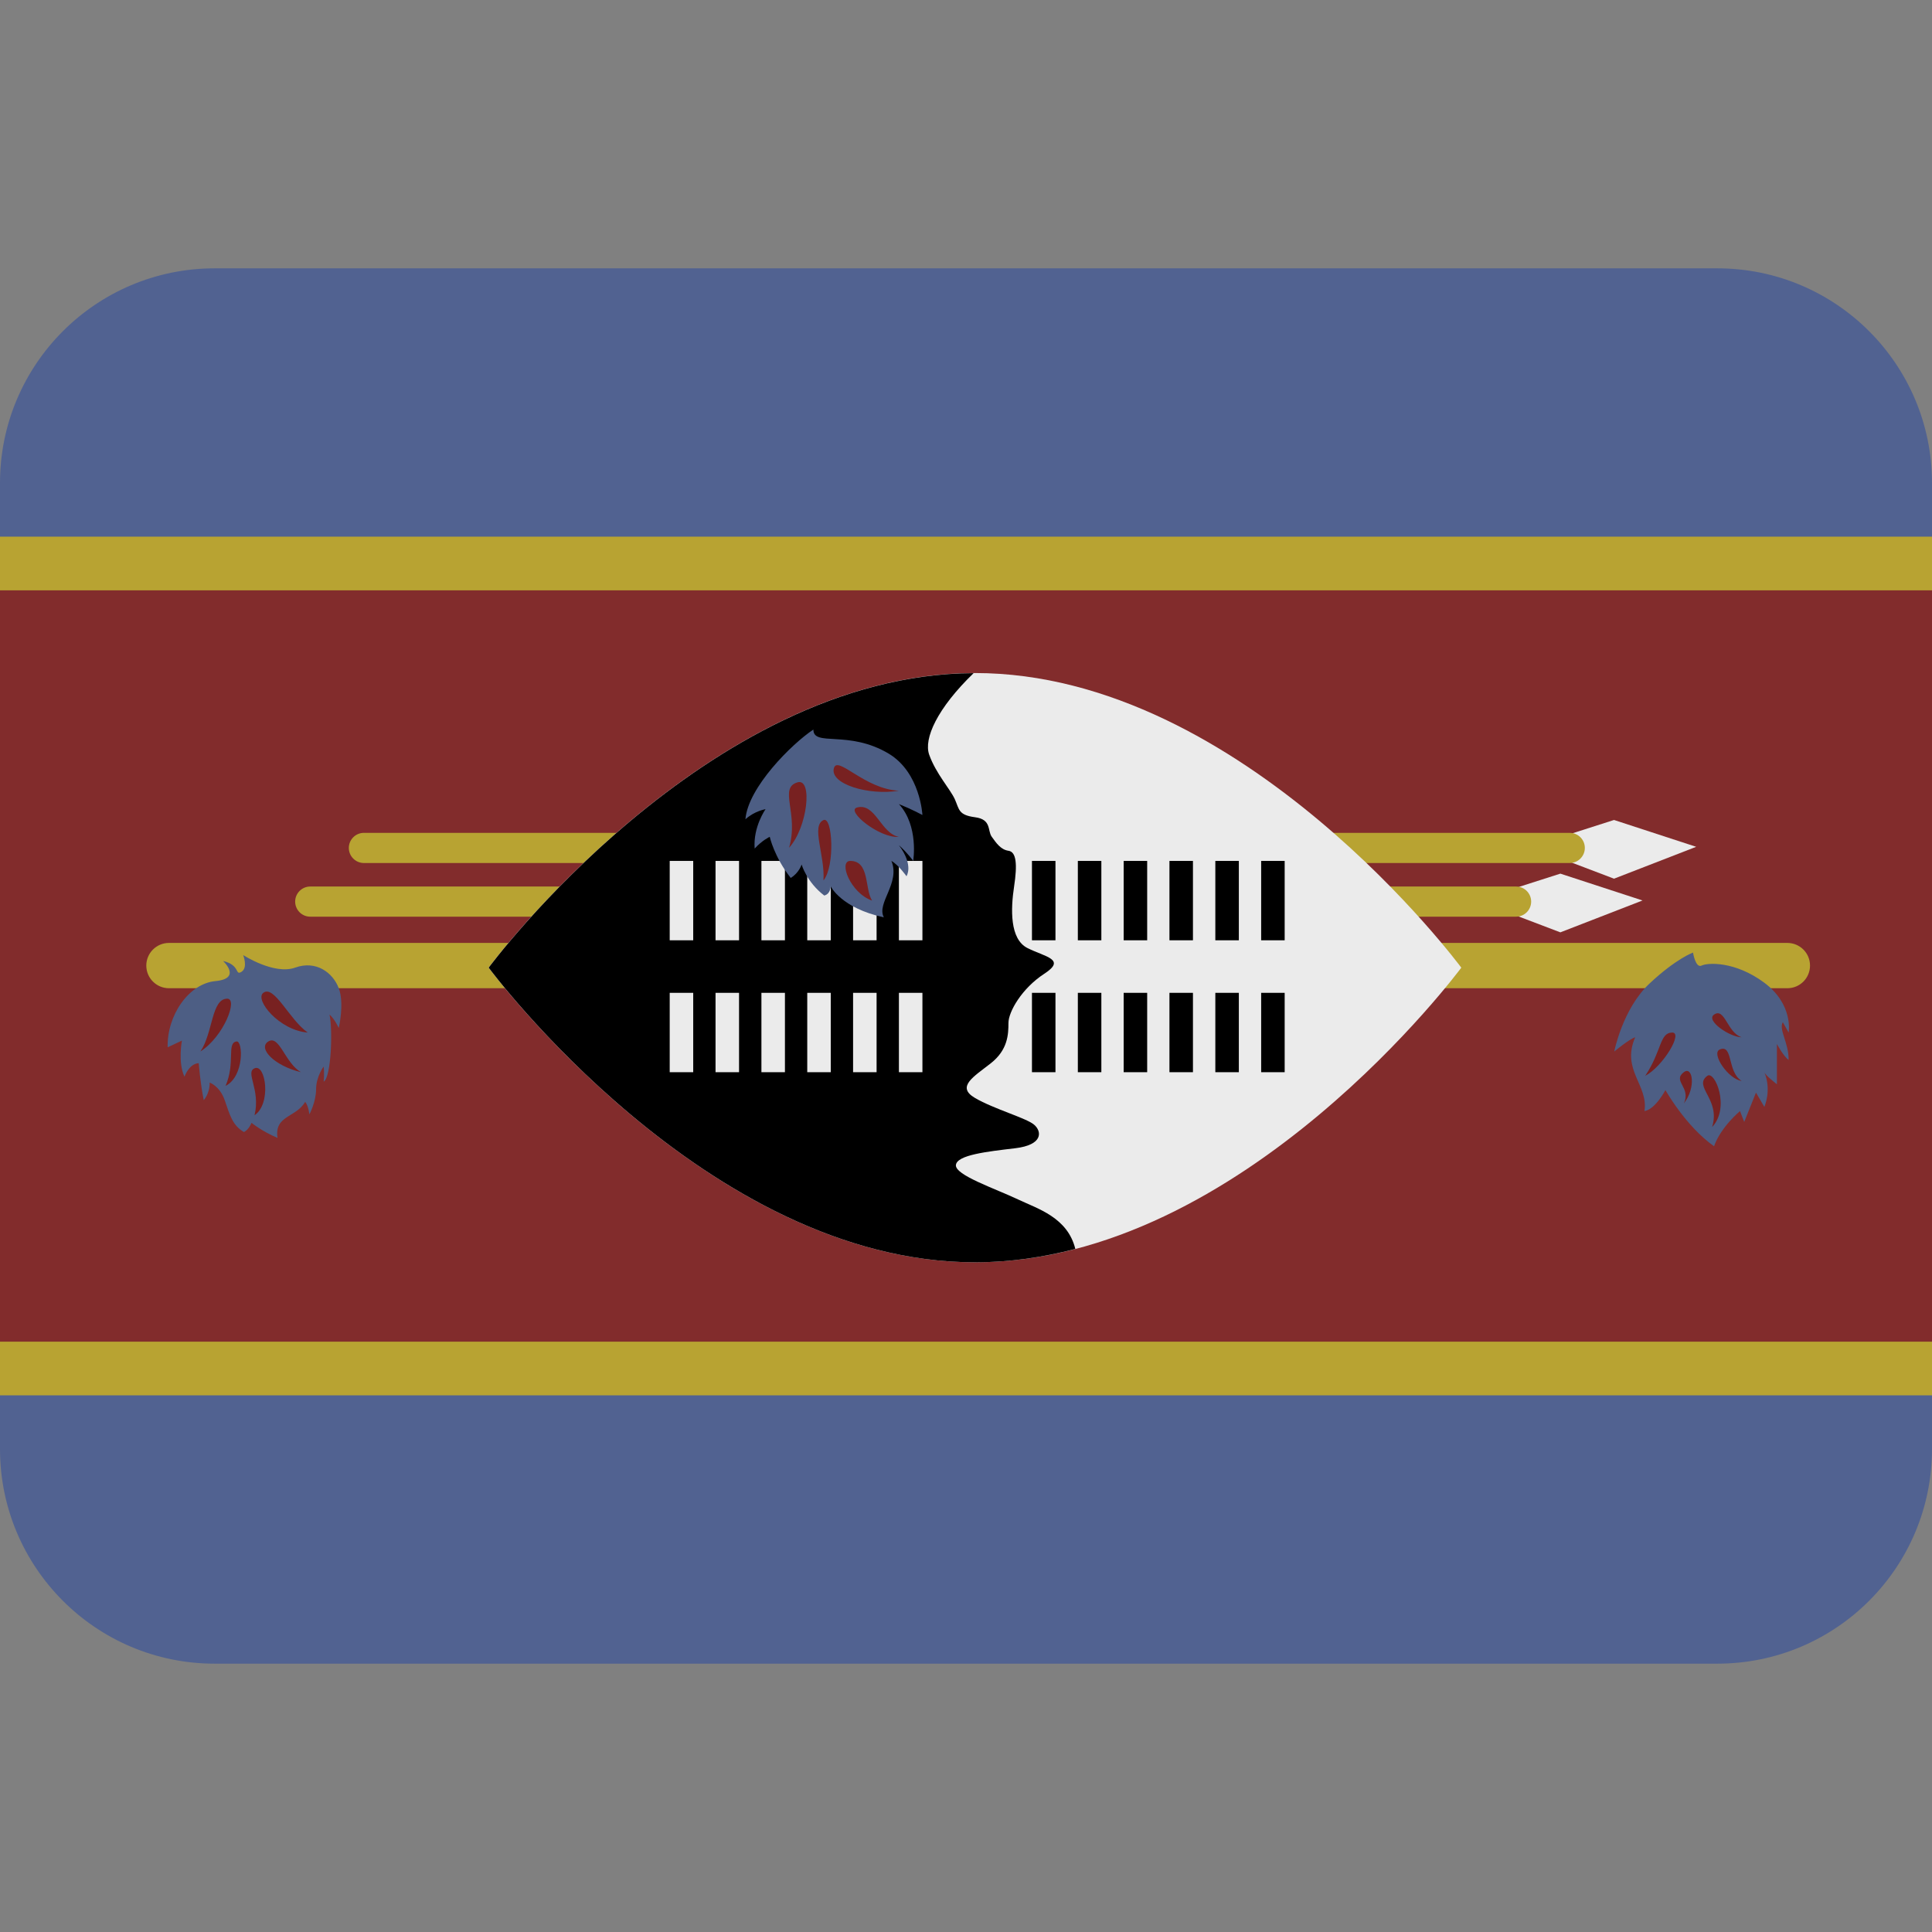 <svg viewBox="0 0 36 36" xmlns="http://www.w3.org/2000/svg"><rect x="0" y="0" width="36" height="36" fill="#808080" stroke="none"/><path d="m36 27c0 2.209-1.791 4-4 4h-28c-2.209 0-4-1.791-4-4v-18c0-2.209 1.791-4 4-4h28c2.209 0 4 1.791 4 4z" fill="#516291"/><path d="m0 10h36v16h-36z" fill="#b8a332"/><path d="m0 11h36v14h-36z" fill="#822c2c"/><path d="m27.513 16.779 1.562.594 1.531-.594-1.531-.5z" fill="#ebebeb"/><path d="m28.531 16.8c0 .155-.126.281-.281.281h-22.469c-.155 0-.281-.126-.281-.281s.126-.281.281-.281h22.469c.155 0 .281.126.281.281z" fill="#b8a332"/><path d="m28.513 15.779 1.562.594 1.531-.594-1.531-.5z" fill="#ebebeb"/><path d="m29.531 15.8c0 .155-.126.281-.281.281h-22.469c-.155 0-.281-.126-.281-.281s.126-.281.281-.281h22.469c.155 0 .281.125.281.281zm4.196 2.192c0 .233-.188.422-.422.422h-30.157c-.233 0-.422-.189-.422-.422s.189-.422.422-.422h30.156c.234 0 .423.189.423.422z" fill="#b8a332"/><path d="m27.229 18.031s-4.058 5.49-9.062 5.49-9.063-5.49-9.063-5.49 4.058-5.49 9.063-5.49 9.062 5.49 9.062 5.49z" fill="#ebebeb"/><path d="m18.979 22.354c-.438-.208-1.188-.458-1.167-.646s.583-.25 1.104-.312.5-.312.354-.438-.75-.292-1.104-.5-.021-.396.297-.646.328-.541.328-.75.25-.646.667-.917.021-.312-.312-.479-.313-.729-.25-1.146.042-.646-.104-.667-.229-.146-.312-.261 0-.323-.312-.364-.292-.146-.375-.333-.354-.479-.479-.833c-.105-.298.149-.863.828-1.519-4.993.019-9.036 5.488-9.036 5.488s4.058 5.49 9.063 5.49c.641 0 1.266-.092 1.868-.249-.143-.587-.705-.75-1.058-.918z"/><path d="m12.479 16.042h.438v1.479h-.438zm0 2.458h.438v1.479h-.438zm.854-2.458h.438v1.479h-.438zm0 2.458h.438v1.479h-.438zm.855-2.458h.438v1.479h-.438zm0 2.458h.438v1.479h-.438zm.854-2.458h.438v1.479h-.438zm0 2.458h.438v1.479h-.438zm.854-2.458h.438v1.479h-.438zm0 2.458h.438v1.479h-.438zm.854-2.458h.438v1.479h-.438zm0 2.458h.438v1.479h-.438z" fill="#ebebeb"/><path d="m19.229 16.042h.438v1.479h-.438zm0 2.458h.438v1.479h-.438zm.855-2.458h.438v1.479h-.438zm0 2.458h.438v1.479h-.438zm.854-2.458h.438v1.479h-.438zm0 2.458h.438v1.479h-.438zm.853-2.458h.438v1.479h-.438zm0 2.458h.438v1.479h-.438zm.855-2.458h.438v1.479h-.438zm0 2.458h.438v1.479h-.438zm.854-2.458h.438v1.479h-.438zm0 2.458h.438v1.479h-.438z"/><path d="m15.156 13.594c-.4.265-1.219 1.078-1.266 1.672.172-.156.375-.188.375-.188s-.234.328-.203.734c.141-.156.281-.219.281-.219s.083.375.391.766c.156-.094.203-.25.203-.25s.094.328.422.578c.12-.031.12-.172.12-.172s.193.406.99.578c-.141-.266.312-.635.141-1.052.14.083.281.286.281.286s.14-.203-.141-.578c.172.156.266.292.266.292s.108-.651-.266-1.058c.235.094.438.203.438.203s-.039-.787-.625-1.141c-.751-.451-1.407-.123-1.407-.451zm-11 4.312s.359.328-.141.375-.906.641-.891 1.234l.266-.125s-.078.406.047.672c.109-.266.266-.25.266-.25s.031.391.094.688c.125-.156.109-.328.109-.328s.188.062.281.328.141.469.359.594c.094-.047.141-.172.141-.172s.188.156.484.281c-.062-.422.344-.375.516-.672.062.078.078.234.078.234s.125-.234.125-.469.141-.422.141-.422.016.109 0 .281c.141-.078.172-.969.109-1.25.094.078.172.25.172.25s.109-.453 0-.742-.422-.524-.812-.383c-.391.141-.969-.234-.969-.234s.094.234-.031.312-.016-.124-.344-.202zm27.391-.156s-.312.109-.812.578-.656 1.266-.656 1.266.281-.234.391-.266c-.266.609.25.891.172 1.375.203-.031.391-.391.391-.391s.375.672.906 1.047c.125-.359.484-.656.484-.656l.078.203.219-.547.156.266s.141-.307 0-.646c.021.061.234.224.234.224v-.75s.125.234.219.297c0-.328-.188-.562-.109-.703l.109.193s.094-.521-.453-.928c-.547-.406-1.057-.375-1.169-.32-.113.055-.16-.242-.16-.242z" fill="#4d5e84"/><path d="m14.859 14.578c.29-.088.188.844-.156 1.219.188-.641-.203-1.109.156-1.219zm.68-.266c.069-.24.569.391 1.21.422-.561.094-1.296-.125-1.21-.422zm-.195.969c.17-.079.219.859 0 1.125.031-.468-.235-1.015 0-1.125zm.625-.234c-.217.059.421.578.781.547-.338-.064-.438-.641-.781-.547zm-.125.995c-.226 0 0 .599.406.739-.141-.219-.042-.739-.406-.739zm-11.61 2.567c.206 0-.062.703-.5.984.235-.343.204-.984.5-.984zm.672-.109c-.167.128.297.699.828.74-.343-.24-.625-.895-.828-.74zm-.5.906c.124-.021.148.653-.203.828.188-.437.016-.796.203-.828zm.594 0c.207-.127.31.402.609.573-.5-.12-.812-.448-.609-.573zm-.257.5c.207-.091.319.659 0 .875.116-.484-.18-.797 0-.875zm26.413-.666c.216-.006-.172.635-.5.807.313-.469.266-.801.5-.807zm.782-.334c-.161.111.297.422.516.422-.271-.084-.313-.562-.516-.422zm-.563 1.073c.165-.126.234.286 0 .583.143-.302-.219-.416 0-.583zm.672-.424c-.171.069.156.555.406.586-.273-.168-.156-.688-.406-.586zm-.235.492c.142-.107.432.594.091.953.162-.521-.359-.75-.091-.953z" fill="#782121"/></svg>